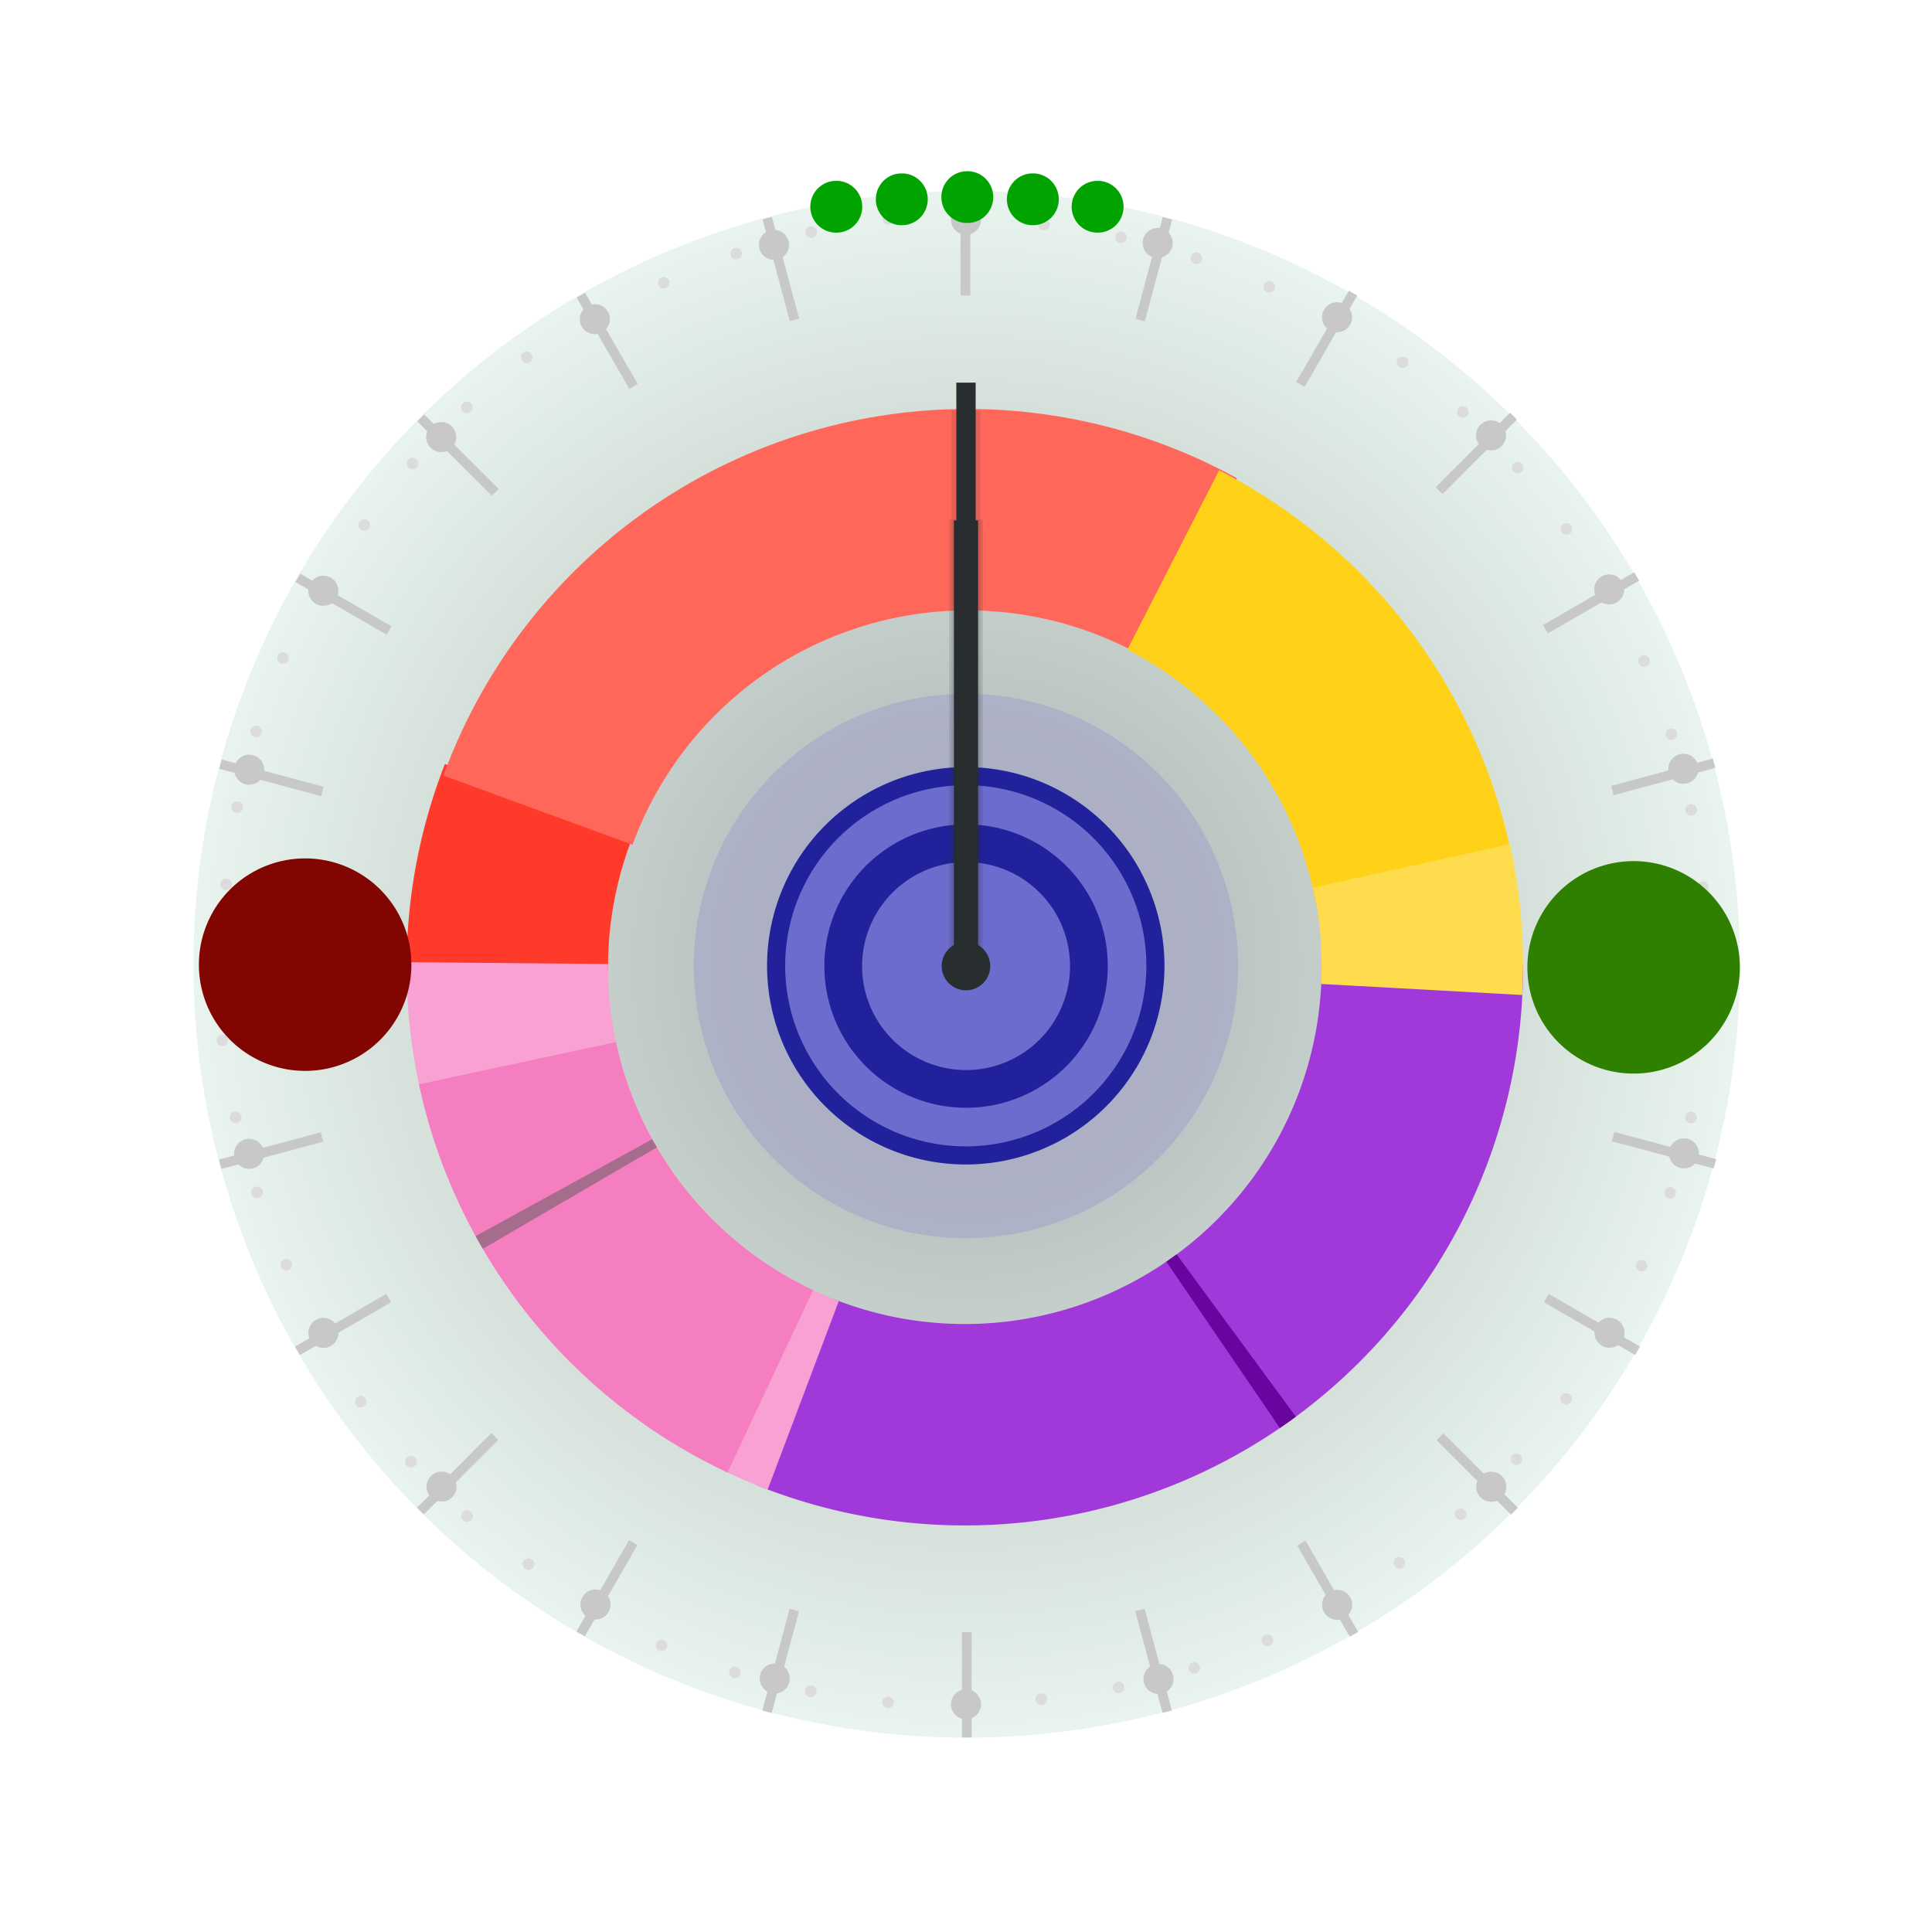 <?xml version="1.0" encoding="UTF-8" standalone="no"?>
<!-- Created with Inkscape (http://www.inkscape.org/) -->
<svg
   xmlns:dc="http://purl.org/dc/elements/1.1/"
   xmlns:cc="http://web.resource.org/cc/"
   xmlns:rdf="http://www.w3.org/1999/02/22-rdf-syntax-ns#"
   xmlns:svg="http://www.w3.org/2000/svg"
   xmlns="http://www.w3.org/2000/svg"
   xmlns:xlink="http://www.w3.org/1999/xlink"
   xmlns:sodipodi="http://sodipodi.sourceforge.net/DTD/sodipodi-0.dtd"
   xmlns:inkscape="http://www.inkscape.org/namespaces/inkscape"
   width="100"
   height="100"
   id="svg-main"
   sodipodi:version="0.32"
   inkscape:version="0.45.1"
   version="1.0"
   sodipodi:docbase="/home/bitlooter/Documents/No more IE hacks/svg/themes/webport"
   sodipodi:docname="mainX5.svg"
   inkscape:output_extension="org.inkscape.output.svg.inkscape"
   onload="startClock()">
  <script
     type="text/ecmascript"
     id="script3">
	
	function gup( name )
	{
	  name = name.replace(/[\[]/,&quot;\\\[&quot;).replace(/[\]]/,&quot;\\\]&quot;);
	  var regexS = &quot;[\\?&amp;]&quot;+name+&quot;=([^&amp;#]*)&quot;;
	  var regex = new RegExp( regexS );
	  var results = regex.exec( window.location.href );
	  if( results == null )
	    return &quot;&quot;;
	  else
	    return results[1];
	}

	  var second_hand;
	  var minute_hand;
	  var hour_hand;
	  
	  var second_hand_shadow;
	  var minute_hand_shadow;
	  var hour_hand_shadow;
          var clockID = 0;
	  
		// please keep these lines on when you copy the source
		// made by: Nicolas - http://www.javascript-page.com

		

		function updateClock() {		

			var tDate = new Date();
			
			//move 6 degrees every second
			second_hand.setAttribute(&quot;transform&quot;, &quot;rotate(&quot;+((6*tDate.getSeconds())-90)+&quot;,50,50)&quot;);
			second_hand_shadow.setAttribute(&quot;transform&quot;, &quot;rotate(&quot;+((6*tDate.getSeconds())-90)+&quot;,50,50)&quot;);
			
			//smooth-out the rotation of the minute hand: rotate .1 of a degree every second
			minute_rotate_angle = ((6*tDate.getMinutes())-90)+(.1*tDate.getSeconds());
			minute_hand.setAttribute(&quot;transform&quot;, &quot;rotate(&quot;+minute_rotate_angle+&quot;,50,50)&quot;);
			minute_hand_shadow.setAttribute(&quot;transform&quot;, &quot;rotate(&quot;+minute_rotate_angle+&quot;,50,50)&quot;);

			//smooth-out the rotation of the hour hand: rotate 0.008333333 of a degree every second
			hour_rotate_angle = ((30*tDate.getHours())-90)+(0.008333333*((tDate.getMinutes()*60)+tDate.getSeconds()));
			hour_hand.setAttribute(&quot;transform&quot;, &quot;rotate(&quot;+hour_rotate_angle+&quot;,50,50)&quot;);
			hour_hand_shadow.setAttribute(&quot;transform&quot;, &quot;rotate(&quot;+hour_rotate_angle+&quot;,50,50)&quot;);
		}

		function setSize(){
		   w = gup('w');
		   h = gup('h');
		   svgNode = document.getElementById('svg-main');
		   width   = Math.round(parseFloat(w)*parseFloat(svgNode.getAttribute('width')));
		   height  = Math.round(parseFloat(h)*parseFloat(svgNode.getAttribute('height')));

		   svgNode.setAttribute('width',width);
		   svgNode.setAttribute('height',height);

		   clock = document.getElementById('clock');
		   clock.setAttribute('transform','scale('+w+','+h+')');
		   //window.alert('width='+width);
		}
		function startClock() {
			setSize();
			var tDate = new Date();
		
			second_hand 	   = document.getElementById('layer-clock-second-hand');
			second_hand_shadow = document.getElementById('layer-clock-second-hand-shadow');

			minute_hand 	   = document.getElementById('layer-clock-minute-hand');
			minute_hand_shadow = document.getElementById('layer-clock-minute-hand-shadow');

			hour_hand 	   = document.getElementById('layer-clock-hour-hand');
			hour_hand_shadow   = document.getElementById('layer-clock-hour-hand-shadow');
			
			//initialize the clock
			second_hand.setAttribute(&quot;transform&quot;, &quot;rotate(&quot;+((6*tDate.getSeconds())-90)+&quot;,50,50)&quot;);
			second_hand_shadow.setAttribute(&quot;transform&quot;, &quot;rotate(&quot;+((6*tDate.getSeconds())-90)+&quot;,50,50)&quot;);
			
			//smooth-out the rotation of the minute hand: rotate .1 of a degree every second
			minute_rotate_angle = ((6*tDate.getMinutes())-90)+(.1*tDate.getSeconds());
			minute_hand.setAttribute(&quot;transform&quot;, &quot;rotate(&quot;+minute_rotate_angle+&quot;,50,50)&quot;);
			minute_hand_shadow.setAttribute(&quot;transform&quot;, &quot;rotate(&quot;+minute_rotate_angle+&quot;,50,50)&quot;);

			//smooth-out the rotation of the hour hand: rotate 0.008333333 of a degree every second
			hour_rotate_angle = ((30*tDate.getHours())-90)+(0.008333333*((tDate.getMinutes()*60)+tDate.getSeconds()));
			hour_hand.setAttribute(&quot;transform&quot;, &quot;rotate(&quot;+hour_rotate_angle+&quot;,50,50)&quot;);
			hour_hand_shadow.setAttribute(&quot;transform&quot;, &quot;rotate(&quot;+hour_rotate_angle+&quot;,50,50)&quot;);

			clockID = window.setInterval(&quot;updateClock()&quot;, 1000);
			
			//make frame dragable
		        //addHandle(document.getElementsByTagName('body').item(0), window);
		}

		function killClock() {
			if(clockID) {
				clearInterval(clockID);
				clockID  = 0;
			}
	   }
	  </script>
<!-- clock-drop-shadow
  <defs
     id="defs-clock-drop-shadow">
    <linearGradient
       id="linearGradient2202">
      <stop
         style="stop-color:#000000;stop-opacity:1;"
         offset="0"
         id="stop2204" />
      <stop
         id="stop2200"
         offset="0.86259544"
         style="stop-color:#000000;stop-opacity:0.49803922;" />
      <stop
         style="stop-color:#000000;stop-opacity:0;"
         offset="1"
         id="stop2206" />
    </linearGradient>
    <radialGradient
       inkscape:collect="always"
       xlink:href="#linearGradient2202"
       id="radialGradient2208"
       cx="29.116467"
       cy="22.941767"
       fx="29.116467"
       fy="22.941767"
       r="19.174698"
       gradientTransform="matrix(0.944994,3.007559e-16,-4.476419e-16,0.65058,1.601592,8.016313)"
       gradientUnits="userSpaceOnUse" />
  </defs>
--><!-- clock-face-->  <defs
     id="defs-clock-face">
    <linearGradient
       id="linearGradient2276">
      <stop
         style="stop-color:#cadee7;stop-opacity:0.845;"
         offset="0"
         id="stop2278" />
      <stop
         id="stop2284"
         offset="0.346"
         style="stop-color:#f0f0f0;stop-opacity:0.227;" />
      <stop
         style="stop-color:#ffffff;stop-opacity:0;"
         offset="1"
         id="stop2280" />
    </linearGradient>
    <linearGradient
       id="linearGradient2202">
      <stop
         style="stop-color:#000000;stop-opacity:0.165;"
         offset="0"
         id="stop2204" />
      <stop
         id="stop2210"
         offset="0.769"
         style="stop-color:#000000;stop-opacity:0.165;" />
      <stop
         style="stop-color:#f7fcf9;stop-opacity:0;"
         offset="1"
         id="stop2206" />
    </linearGradient>
    <linearGradient
       inkscape:collect="always"
       xlink:href="#linearGradient2202"
       id="linearGradient3101"
       x1="10.442"
       y1="22.942"
       x2="47.791"
       y2="22.942"
       gradientUnits="userSpaceOnUse" />
    <radialGradient
       inkscape:collect="always"
       xlink:href="#linearGradient2202"
       id="radialGradient2208"
       cx="50.05"
       cy="49.95"
       fx="50.05"
       fy="49.95"
       r="40.01"
       gradientUnits="userSpaceOnUse" />
  </defs>
<!-- clock-marks-->  <defs
     id="defs-clock-marks">
    <linearGradient
       id="linearGradient5989">
      <stop
         style="stop-color:#ffffff;stop-opacity:1;"
         offset="0"
         id="stop5991" />
      <stop
         id="stop2316"
         offset="0.565"
         style="stop-color:#bcbcbc;stop-opacity:1;" />
      <stop
         style="stop-color:#838383;stop-opacity:1;"
         offset="0.837"
         id="stop2318" />
      <stop
         style="stop-color:#3a3a3a;stop-opacity:1;"
         offset="1"
         id="stop5993" />
    </linearGradient>
    <linearGradient
       id="linearGradient3287">
      <stop
         style="stop-color:#ffffff;stop-opacity:1;"
         offset="0"
         id="stop3289" />
      <stop
         style="stop-color:#7f7f7f;stop-opacity:1;"
         offset="1"
         id="stop3291" />
    </linearGradient>
    <linearGradient
       id="linearGradient2202">
      <stop
         style="stop-color:#a5adad;stop-opacity:1;"
         offset="0"
         id="stop2204" />
      <stop
         style="stop-color:#e8f4ed;stop-opacity:1;"
         offset="1"
         id="stop2206" />
    </linearGradient>
    <linearGradient
       id="linearGradient1529">
      <stop
         id="stop1531"
         offset="0"
         style="stop-color:#a5adad;stop-opacity:1;" />
      <stop
         id="stop1533"
         offset="1"
         style="stop-color:#e8f4ed;stop-opacity:1;" />
    </linearGradient>
  </defs>
<!-- clock-face-shadow-->  <defs
     id="defs-clock-face-shadow">
    <linearGradient
       id="linearGradient34">
      <stop
         style="stop-color:#ffffff;stop-opacity:0;"
         offset="0"
         id="stop36" />
      <stop
         id="stop2202"
         offset="0.788"
         style="stop-color:#7f7f7f;stop-opacity:0.498;" />
      <stop
         style="stop-color:#3f3f3f;stop-opacity:0.749;"
         offset="0.938"
         id="stop2205" />
      <stop
         style="stop-color:#000000;stop-opacity:1;"
         offset="1"
         id="stop40" />
    </linearGradient>
    <radialGradient
       inkscape:collect="always"
       xlink:href="#linearGradient2202"
       id="radialGradient2200"
       cx="28.226"
       cy="23.645"
       fx="28.226"
       fy="23.645"
       r="18.675"
       gradientTransform="matrix(1.068,2.242373e-32,7.881997e-33,0.726,-1.918,6.246)"
       gradientUnits="userSpaceOnUse" />
  </defs>
<!-- clock-glass-->  <defs
     id="defs-clock-glass">
    <linearGradient
       id="linearGradient44">
      <stop
         style="stop-color:#a5adad;stop-opacity:1;"
         offset="0"
         id="stop46" />
      <stop
         style="stop-color:#e8f4ed;stop-opacity:1;"
         offset="1"
         id="stop48" />
    </linearGradient>
  </defs>
<!-- clock-frame-->  <defs
     id="defs-clock-frame">
    <linearGradient
       id="linearGradient5754">
      <stop
         style="stop-color:#858585;stop-opacity:1;"
         offset="0"
         id="stop5756" />
      <stop
         id="stop5762"
         offset="0.718"
         style="stop-color:#979797;stop-opacity:1;" />
      <stop
         style="stop-color:#b3b3b3;stop-opacity:1;"
         offset="0.948"
         id="stop5764" />
      <stop
         style="stop-color:#f3f3f3;stop-opacity:1;"
         offset="1"
         id="stop5758" />
    </linearGradient>
    <linearGradient
       id="linearGradient3996">
      <stop
         style="stop-color:#666666;stop-opacity:1;"
         offset="0"
         id="stop3998" />
      <stop
         id="stop4877"
         offset="0.956"
         style="stop-color:#acacac;stop-opacity:1;" />
      <stop
         style="stop-color:#cfcfcf;stop-opacity:1;"
         offset="0.978"
         id="stop4879" />
      <stop
         style="stop-color:#f2f2f2;stop-opacity:1;"
         offset="1"
         id="stop4000" />
    </linearGradient>
    <linearGradient
       id="linearGradient61">
      <stop
         style="stop-color:#a5adad;stop-opacity:1;"
         offset="0"
         id="stop63" />
      <stop
         style="stop-color:#e8f4ed;stop-opacity:1;"
         offset="1"
         id="stop65" />
    </linearGradient>
    <radialGradient
       inkscape:collect="always"
       xlink:href="#linearGradient3996"
       id="radialGradient4002"
       cx="28.47"
       cy="23.587"
       fx="28.47"
       fy="23.587"
       r="19.189"
       gradientTransform="matrix(1,1.016444e-16,-8.254542e-17,0.681,-6.306154e-15,7.315)"
       gradientUnits="userSpaceOnUse" />
    <radialGradient
       inkscape:collect="always"
       xlink:href="#linearGradient5754"
       id="radialGradient5760"
       cx="29.983"
       cy="22.083"
       fx="29.983"
       fy="22.083"
       r="19.042"
       gradientTransform="matrix(1,0,0,0.686,0,7.197)"
       gradientUnits="userSpaceOnUse" />
  </defs>
<!-- clock-hour-hand-shadow-->  <defs
     id="defs-clock-hour-hand-shadow">
    <linearGradient
       id="linearGradient70">
      <stop
         style="stop-color:#a5adad;stop-opacity:1;"
         offset="0"
         id="stop72" />
      <stop
         style="stop-color:#e8f4ed;stop-opacity:1;"
         offset="1"
         id="stop74" />
    </linearGradient>
  </defs>
<!-- clock-hour-hand-->  <defs
     id="defs-clock-hour-hand">
    <linearGradient
       id="linearGradient77">
      <stop
         style="stop-color:#a5adad;stop-opacity:1;"
         offset="0"
         id="stop79" />
      <stop
         style="stop-color:#e8f4ed;stop-opacity:1;"
         offset="1"
         id="stop81" />
    </linearGradient>
  </defs>
<!-- clock-minute-hand-shadow-->  <defs
     id="defs-clock-minute-hand-shadow">
    <linearGradient
       id="linearGradient84">
      <stop
         style="stop-color:#a5adad;stop-opacity:1;"
         offset="0"
         id="stop86" />
      <stop
         style="stop-color:#e8f4ed;stop-opacity:1;"
         offset="1"
         id="stop88" />
    </linearGradient>
  </defs>
<!-- clock-minute-hand-->  <defs
     id="defs-clock-minute-hand">
    <linearGradient
       id="linearGradient91">
      <stop
         style="stop-color:#a5adad;stop-opacity:1;"
         offset="0"
         id="stop93" />
      <stop
         style="stop-color:#e8f4ed;stop-opacity:1;"
         offset="1"
         id="stop95" />
    </linearGradient>
  </defs>
<!-- clock-second-hand-shadow-->  <defs
     id="defs-clock-second-hand-shadow">
    <linearGradient
       id="linearGradient98">
      <stop
         style="stop-color:#a5adad;stop-opacity:1;"
         offset="0"
         id="stop100" />
      <stop
         style="stop-color:#e8f4ed;stop-opacity:1;"
         offset="1"
         id="stop102" />
    </linearGradient>
  </defs>
<!-- clock-second-hand-->  <defs
     id="defs-clock-second-hand">
    <linearGradient
       id="linearGradient105">
      <stop
         style="stop-color:#a5adad;stop-opacity:1;"
         offset="0"
         id="stop107" />
      <stop
         style="stop-color:#e8f4ed;stop-opacity:1;"
         offset="1"
         id="stop109" />
    </linearGradient>
    <linearGradient
       id="linearGradient111">
      <stop
         style="stop-color:#a5adad;stop-opacity:1;"
         offset="0"
         id="stop113" />
      <stop
         style="stop-color:#e8f4ed;stop-opacity:1;"
         offset="1"
         id="stop115" />
    </linearGradient>
    <linearGradient
       id="linearGradient1805">
      <stop
         id="stop1807"
         offset="0"
         style="stop-color:#a5adad;stop-opacity:1;" />
      <stop
         id="stop1809"
         offset="1"
         style="stop-color:#e8f4ed;stop-opacity:1;" />
    </linearGradient>
    <linearGradient
       id="linearGradient120">
      <stop
         id="stop122"
         offset="0"
         style="stop-color:#ffffff;stop-opacity:1;" />
      <stop
         id="stop124"
         offset="1"
         style="stop-color:#7f7f7f;stop-opacity:1;" />
    </linearGradient>
    <linearGradient
       id="linearGradient126">
      <stop
         id="stop128"
         offset="0"
         style="stop-color:#ffffff;stop-opacity:1;" />
      <stop
         style="stop-color:#bcbcbc;stop-opacity:1;"
         offset="0.565"
         id="stop130" />
      <stop
         id="stop132"
         offset="0.837"
         style="stop-color:#838383;stop-opacity:1;" />
      <stop
         id="stop134"
         offset="1"
         style="stop-color:#3a3a3a;stop-opacity:1;" />
    </linearGradient>
    <linearGradient
       gradientUnits="userSpaceOnUse"
       y2="22.942"
       x2="47.791"
       y1="22.942"
       x1="10.442"
       id="linearGradient136"
       xlink:href="#linearGradient2202"
       inkscape:collect="always" />
    <linearGradient
       id="linearGradient2065">
      <stop
         id="stop2067"
         offset="0"
         style="stop-color:#cfd3d3;stop-opacity:1;" />
      <stop
         id="stop2069"
         offset="1"
         style="stop-color:#f7fcf9;stop-opacity:1;" />
    </linearGradient>
  </defs>
<!--END -->  <sodipodi:namedview
     id="base"
     pagecolor="#ffffff"
     bordercolor="#666666"
     borderopacity="1.0"
     inkscape:pageopacity="0.0"
     inkscape:pageshadow="2"
     inkscape:zoom="4.98"
     inkscape:cx="54.790264"
     inkscape:cy="47.016161"
     inkscape:document-units="px"
     inkscape:current-layer="layer-clock-face"
     showguides="true"
     inkscape:guide-bbox="true"
     inkscape:window-width="1280"
     inkscape:window-height="725"
     inkscape:window-x="0"
     inkscape:window-y="25">
    <sodipodi:guide
       orientation="horizontal"
       position="50"
       id="guide1307" />
    <sodipodi:guide
       orientation="vertical"
       position="50"
       id="guide1309" />
    <sodipodi:guide
       orientation="horizontal"
       position="100"
       id="guide1311" />
    <sodipodi:guide
       orientation="vertical"
       position="0"
       id="guide1313" />
    <sodipodi:guide
       orientation="vertical"
       position="100"
       id="guide1315" />
    <sodipodi:guide
       orientation="horizontal"
       position="0"
       id="guide1317" />
    <sodipodi:guide
       orientation="horizontal"
       position="90.06"
       id="guide1319" />
    <sodipodi:guide
       orientation="vertical"
       position="10.04"
       id="guide1321" />
    <sodipodi:guide
       orientation="vertical"
       position="90.06"
       id="guide1323" />
    <sodipodi:guide
       orientation="horizontal"
       position="10.04"
       id="guide1325" />
  </sodipodi:namedview>
<!--                                            CLOCK BEGIN                                                      -->  <g
     id="clock">
<!-- clock-drop-shadow
  <g
     inkscape:label="Ebene 1"
     inkscape:groupmode="layer"
     id="layer-clock-drop-shadow">

  </g>
 --><!-- clock-face-->    <g
       inkscape:groupmode="layer"
       id="layer-clock-face"
       inkscape:label="Base"
       style="display:inline"
       inkscape:r_cx="true"
       inkscape:r_cy="true">
      <path
         sodipodi:type="arc"
         style="opacity:1;fill:#000000;fill-opacity:0;stroke:#ffffff;stroke-width:0;stroke-miterlimit:4;stroke-dasharray:none;stroke-opacity:1"
         id="path1401"
         sodipodi:cx="50.050201"
         sodipodi:cy="49.949799"
         sodipodi:rx="40.01004"
         sodipodi:ry="40.01004"
         d="M 90.06 49.95 A 40.01 40.01 0 1 1  10.04,49.95 A 40.01 40.01 0 1 1  90.06 49.95 z"
         transform="matrix(-0.793,-0.61,0.61,-0.793,59.258,120.058)"
         inkscape:r_cx="true"
         inkscape:r_cy="true" />
    </g>
    <g
       inkscape:groupmode="layer"
       id="layer1"
       inkscape:label="Base2"
       style="display:inline"
       inkscape:r_cx="true"
       inkscape:r_cy="true"
       sodipodi:insensitive="true">
      <path
         inkscape:r_cy="true"
         inkscape:r_cx="true"
         transform="matrix(-0.793,-0.61,0.61,-0.793,59.258,120.058)"
         d="M 90.06 49.95 A 40.01 40.01 0 1 1  10.04,49.95 A 40.01 40.01 0 1 1  90.06 49.95 z"
         sodipodi:ry="40.01004"
         sodipodi:rx="40.01004"
         sodipodi:cy="49.949799"
         sodipodi:cx="50.050201"
         id="path2206"
         style="opacity:1;fill:url(#radialGradient2208);fill-opacity:1;stroke:#ffffff;stroke-width:0.01;stroke-miterlimit:4;stroke-dasharray:none;stroke-opacity:1"
         sodipodi:type="arc" />
    </g>
    <g
       inkscape:groupmode="layer"
       id="layer3"
       inkscape:label="Circles"
       inkscape:r_cx="true"
       inkscape:r_cy="true"
       sodipodi:insensitive="true">
      <path
         sodipodi:type="arc"
         style="opacity:1;fill:#6c6cce;fill-opacity:0;fill-rule:nonzero;stroke:#a9aac8;stroke-width:7.239;stroke-miterlimit:4;stroke-dasharray:none;stroke-opacity:0.715"
         id="path3097"
         sodipodi:cx="36.94453"
         sodipodi:cy="35.741779"
         sodipodi:rx="14.25822"
         sodipodi:ry="14.25822"
         d="M 51.203 35.742 A 14.258 14.258 0 1 1  22.686,35.742 A 14.258 14.258 0 1 1  51.203 35.742 z"
         inkscape:r_cx="true"
         inkscape:r_cy="true"
         transform="matrix(0.788,0,0,0.788,20.886,21.834)" />
      <path
         sodipodi:type="arc"
         style="opacity:1;fill:#6c6cce;fill-opacity:1;fill-rule:nonzero;stroke:#6c6cce;stroke-width:3.558;stroke-miterlimit:4;stroke-dasharray:none;stroke-opacity:1"
         id="path2211"
         sodipodi:cx="52.180202"
         sodipodi:cy="50.819569"
         sodipodi:rx="13.183198"
         sodipodi:ry="13.183198"
         d="M 65.363 50.82 A 13.183 13.183 0 1 1  38.997,50.82 A 13.183 13.183 0 1 1  65.363 50.82 z"
         inkscape:r_cx="true"
         inkscape:r_cy="true"
         transform="matrix(0.371,0,0,0.371,30.66,31.165)" />
      <path
         sodipodi:type="arc"
         style="opacity:1;fill:#fefffe;fill-opacity:0;fill-rule:nonzero;stroke:#6c6cce;stroke-width:3.81;stroke-miterlimit:4;stroke-dasharray:none;stroke-opacity:1"
         id="path3090"
         sodipodi:cx="52.02232"
         sodipodi:cy="49.71439"
         sodipodi:rx="13.97261"
         sodipodi:ry="13.97261"
         d="M 65.995 49.714 A 13.973 13.973 0 1 1  38.05,49.714 A 13.973 13.973 0 1 1  65.995 49.714 z"
         inkscape:r_cx="true"
         inkscape:r_cy="true"
         transform="matrix(0.592,0,0,0.592,19.187,20.554)" />
      <path
         sodipodi:type="arc"
         style="opacity:1;fill:#6c6cce;fill-opacity:0;fill-rule:nonzero;stroke:#21219b;stroke-width:3.806;stroke-miterlimit:4;stroke-dasharray:none;stroke-opacity:1;display:inline"
         id="path3092"
         sodipodi:cx="48.706783"
         sodipodi:cy="45.293678"
         sodipodi:rx="12.393785"
         sodipodi:ry="12.393785"
         d="M 61.101 45.294 A 12.394 12.394 0 1 1  36.313,45.294 A 12.394 12.394 0 1 1  61.101 45.294 z"
         inkscape:r_cx="true"
         inkscape:r_cy="true"
         transform="matrix(0.513,0,0,0.513,25.017,26.768)" />
      <path
         transform="matrix(0.792,0,0,0.792,11.412,14.116)"
         inkscape:r_cy="true"
         inkscape:r_cx="true"
         d="M 61.101 45.294 A 12.394 12.394 0 1 1  36.313,45.294 A 12.394 12.394 0 1 1  61.101 45.294 z"
         sodipodi:ry="12.393785"
         sodipodi:rx="12.393785"
         sodipodi:cy="45.293678"
         sodipodi:cx="48.706783"
         id="path3095"
         style="opacity:1;fill:#6c6cce;fill-opacity:0;fill-rule:nonzero;stroke:#21219b;stroke-width:1.184;stroke-miterlimit:4;stroke-dasharray:none;stroke-opacity:1;display:inline"
         sodipodi:type="arc" />
    </g>
    <g
       inkscape:groupmode="layer"
       id="layer4"
       inkscape:label="Circles2"
       inkscape:r_cx="true"
       inkscape:r_cy="true"
       sodipodi:insensitive="true">
      <path
         sodipodi:type="arc"
         style="opacity:1;fill:#6c6cce;fill-opacity:0;fill-rule:nonzero;stroke:#ff3a2a;stroke-width:6.717;stroke-miterlimit:4;stroke-dasharray:none;stroke-opacity:1"
         id="path3124"
         sodipodi:cx="50"
         sodipodi:cy="50.503948"
         sodipodi:rx="15.258188"
         sodipodi:ry="15.258188"
         d="M 34.743,50.696 A 15.258,15.258 0 0 1 35.789,44.949"
         inkscape:r_cx="true"
         inkscape:r_cy="true"
         transform="matrix(1.552,0,0,1.552,-27.661,-28.319)"
         sodipodi:start="3.1290343"
         sodipodi:end="3.514194"
         sodipodi:open="true" />
      <path
         sodipodi:type="arc"
         style="opacity:1;fill:#6c6cce;fill-opacity:0;fill-rule:nonzero;stroke:#ff675a;stroke-width:6.717;stroke-miterlimit:4;stroke-dasharray:none;stroke-opacity:1"
         id="path3122"
         sodipodi:cx="50"
         sodipodi:cy="50.503948"
         sodipodi:rx="15.258188"
         sodipodi:ry="15.258188"
         d="M 35.669,45.265 A 15.258,15.258 0 0 1 57.36,37.138"
         inkscape:r_cx="true"
         inkscape:r_cy="true"
         transform="matrix(1.552,0,0,1.552,-27.513,-28.319)"
         sodipodi:start="3.4920605"
         sodipodi:end="5.2157125"
         sodipodi:open="true" />
      <path
         sodipodi:type="arc"
         style="opacity:1;fill:#6c6cce;fill-opacity:0;fill-rule:nonzero;stroke:#a138da;stroke-width:6.717;stroke-miterlimit:4;stroke-dasharray:none;stroke-opacity:1"
         id="path3130"
         sodipodi:cx="50"
         sodipodi:cy="50.503948"
         sodipodi:rx="15.258188"
         sodipodi:ry="15.258188"
         d="M 65.258,50.403 A 15.258,15.258 0 0 1 44.296,64.656"
         inkscape:r_cx="true"
         inkscape:r_cy="true"
         transform="matrix(1.552,0,0,1.552,-27.661,-28.319)"
         sodipodi:start="6.2765664"
         sodipodi:end="8.2371125"
         sodipodi:open="true" />
      <path
         sodipodi:type="arc"
         style="opacity:1;fill:#6c6cce;fill-opacity:0;fill-rule:nonzero;stroke:#f8a1d2;stroke-width:6.717;stroke-miterlimit:4;stroke-dasharray:none;stroke-opacity:1"
         id="path3126"
         sodipodi:cx="50"
         sodipodi:cy="50.503948"
         sodipodi:rx="15.258188"
         sodipodi:ry="15.258188"
         d="M 44.612,64.779 A 15.258,15.258 0 0 1 34.742,50.366"
         inkscape:r_cx="true"
         inkscape:r_cy="true"
         transform="matrix(1.552,0,0,1.552,-27.661,-28.319)"
         sodipodi:start="1.9316735"
         sodipodi:end="3.1506223"
         sodipodi:open="true" />
      <path
         sodipodi:type="arc"
         style="opacity:1;fill:#6c6cce;fill-opacity:0;fill-rule:nonzero;stroke:#f57ec0;stroke-width:6.717;stroke-miterlimit:4;stroke-dasharray:none;stroke-opacity:1"
         id="path3128"
         sodipodi:cx="50"
         sodipodi:cy="50.503948"
         sodipodi:rx="15.258188"
         sodipodi:ry="15.258188"
         d="M 43.512,64.314 A 15.258,15.258 0 0 1 35.081,53.705"
         inkscape:r_cx="true"
         inkscape:r_cy="true"
         transform="matrix(1.552,0,0,1.552,-27.661,-28.319)"
         sodipodi:start="2.0100294"
         sodipodi:end="2.9302011"
         sodipodi:open="true" />
      <path
         sodipodi:type="arc"
         style="opacity:1;fill:#6c6cce;fill-opacity:0;fill-rule:nonzero;stroke:#ffd118;stroke-width:6.717;stroke-miterlimit:4;stroke-dasharray:none;stroke-opacity:1"
         id="path3132"
         sodipodi:cx="50"
         sodipodi:cy="50.503948"
         sodipodi:rx="15.258188"
         sodipodi:ry="15.258188"
         d="M 56.951,36.921 A 15.258,15.258 0 0 1 65.038,47.922"
         inkscape:r_cx="true"
         inkscape:r_cy="true"
         transform="matrix(1.552,0,0,1.552,-27.661,-28.319)"
         sodipodi:start="5.1853708"
         sodipodi:end="6.1131455"
         sodipodi:open="true" />
      <path
         sodipodi:type="arc"
         style="opacity:1;fill:#6c6cce;fill-opacity:0;fill-rule:nonzero;stroke:#ffdc4e;stroke-width:6.717;stroke-miterlimit:4;stroke-dasharray:none;stroke-opacity:1"
         id="path3134"
         sodipodi:cx="50"
         sodipodi:cy="50.503948"
         sodipodi:rx="15.258188"
         sodipodi:ry="15.258188"
         d="M 64.9,47.219 A 15.258,15.258 0 0 1 65.235,51.341"
         inkscape:r_cx="true"
         inkscape:r_cy="true"
         transform="matrix(1.552,0,0,1.552,-27.661,-28.466)"
         sodipodi:start="6.0661871"
         sodipodi:end="6.3380912"
         sodipodi:open="true" />
      <path
         sodipodi:type="arc"
         style="opacity:1;fill:#6c6cce;fill-opacity:0;fill-rule:nonzero;stroke:#a66c8c;stroke-width:6.717;stroke-miterlimit:4;stroke-dasharray:none;stroke-opacity:1"
         id="path3120"
         sodipodi:cx="50"
         sodipodi:cy="50.503948"
         sodipodi:rx="15.258188"
         sodipodi:ry="15.258188"
         d="M 36.827,58.204 A 15.258,15.258 0 0 1 36.63,57.856"
         inkscape:r_cx="true"
         inkscape:r_cy="true"
         transform="matrix(1.552,0,0,1.552,-27.661,-28.319)"
         sodipodi:start="2.6126232"
         sodipodi:end="2.6388487"
         sodipodi:open="true" />
      <path
         sodipodi:type="arc"
         style="opacity:1;fill:#6c6cce;fill-opacity:0;fill-rule:nonzero;stroke:#69049e;stroke-width:6.717;stroke-miterlimit:4;stroke-dasharray:none;stroke-opacity:1"
         id="path3137"
         sodipodi:cx="50"
         sodipodi:cy="50.503948"
         sodipodi:rx="15.258188"
         sodipodi:ry="15.258188"
         d="M 59.052,62.787 A 15.258,15.258 0 0 1 58.613,63.098"
         inkscape:r_cx="true"
         inkscape:r_cy="true"
         transform="matrix(1.552,0,0,1.552,-27.661,-28.319)"
         sodipodi:start="0.93569624"
         sodipodi:end="0.97095705"
         sodipodi:open="true" />
    </g>
<!-- clock-marks-->    <g
       inkscape:label="Ebene 1"
       inkscape:groupmode="layer"
       id="layer-clock-marks">
  <g
     inkscape:groupmode="layer"
     id="layer4"
     inkscape:label="Ticks"
     inkscape:r_cx="true"
     inkscape:r_cy="true">
    <g
       id="g5013"
       transform="matrix(0.259,-0.966,0.966,0.259,-11.148,85.364)"
       inkscape:r_cx="true"
       inkscape:r_cy="true">
      <path
         inkscape:r_cy="true"
         inkscape:r_cx="true"
         id="path3096"
         d="M 10.04,49.696 L 10.04,50.196 C 13.873,50.196 15.49,50.196 15.49,50.196 L 15.49,49.696 C 15.49,49.696 13.873,49.696 10.04,49.696 z "
         style="fill:#c8c8c8;fill-opacity:1;fill-rule:evenodd;stroke:none;stroke-width:1px;stroke-linecap:butt;stroke-linejoin:miter;stroke-opacity:1" />
      <use
         height="100"
         width="100"
         inkscape:r_cy="true"
         inkscape:r_cx="true"
         transform="translate(74.57,0)"
         id="use5011"
         xlink:href="#path3096"
         y="0"
         x="0" />
    </g>
    <use
       x="0"
       y="0"
       xlink:href="#g5013"
       id="use5017"
       inkscape:r_cx="true"
       inkscape:r_cy="true"
       width="100"
       height="100"
       transform="matrix(0.866,-0.5,0.5,0.866,-18.268,31.717)" />
    <use
       x="0"
       y="0"
       xlink:href="#use5017"
       id="use5019"
       transform="matrix(0.966,-0.259,0.259,0.966,-11.222,14.656)"
       inkscape:r_cx="true"
       inkscape:r_cy="true"
       width="100"
       height="100" />
    <use
       x="0"
       y="0"
       xlink:href="#use5019"
       id="use5021"
       transform="matrix(0.966,-0.259,0.259,0.966,-11.222,14.656)"
       inkscape:r_cx="true"
       inkscape:r_cy="true"
       width="100"
       height="100" />
    <use
       x="0"
       y="0"
       xlink:href="#use5021"
       id="use5023"
       transform="matrix(0.966,-0.259,0.259,0.966,-11.222,14.656)"
       inkscape:r_cx="true"
       inkscape:r_cy="true"
       width="100"
       height="100" />
    <use
       x="0"
       y="0"
       xlink:href="#use5023"
       id="use5025"
       transform="matrix(0.966,-0.259,0.259,0.966,-11.222,14.656)"
       inkscape:r_cx="true"
       inkscape:r_cy="true"
       width="100"
       height="100" />
    <use
       x="0"
       y="0"
       xlink:href="#use5025"
       id="use5027"
       transform="matrix(0.866,-0.5,0.5,0.866,-18.268,31.717)"
       inkscape:r_cx="true"
       inkscape:r_cy="true"
       width="100"
       height="100" />
    <use
       x="0"
       y="0"
       xlink:href="#use5027"
       id="use5029"
       transform="matrix(0.966,-0.259,0.259,0.966,-11.222,14.656)"
       inkscape:r_cx="true"
       inkscape:r_cy="true"
       width="100"
       height="100" />
    <use
       x="0"
       y="0"
       xlink:href="#use5029"
       id="use5031"
       transform="matrix(0.966,-0.259,0.259,0.966,-11.222,14.656)"
       inkscape:r_cx="true"
       inkscape:r_cy="true"
       width="100"
       height="100" />
    <use
       x="0"
       y="0"
       xlink:href="#use5031"
       id="use5033"
       transform="matrix(0.966,-0.259,0.259,0.966,-11.222,14.656)"
       inkscape:r_cx="true"
       inkscape:r_cy="true"
       width="100"
       height="100" />
    <use
       x="0"
       y="0"
       xlink:href="#use5033"
       id="use5035"
       transform="matrix(0.866,-0.5,0.5,0.866,-18.268,31.717)"
       inkscape:r_cx="true"
       inkscape:r_cy="true"
       width="100"
       height="100" />
    <g
       id="g5918"
       inkscape:r_cx="true"
       inkscape:r_cy="true">
      <path
         transform="translate(1.776357e-15,-38.573)"
         inkscape:r_cy="true"
         inkscape:r_cx="true"
         d="M 50.777 49.946 A 0.777 0.777 0 1 1  49.223,49.946 A 0.777 0.777 0 1 1  50.777 49.946 z"
         sodipodi:ry="0.77729672"
         sodipodi:rx="0.77729672"
         sodipodi:cy="49.946369"
         sodipodi:cx="50"
         id="path5037"
         style="opacity:1;fill:#c8c8c8;fill-opacity:1;fill-rule:nonzero;stroke:#5a5a5a;stroke-width:0;stroke-miterlimit:4;stroke-dasharray:none;stroke-opacity:1"
         sodipodi:type="arc" />
      <use
         height="100"
         width="100"
         inkscape:r_cy="true"
         inkscape:r_cx="true"
         transform="translate(0,76.842)"
         id="use5916"
         xlink:href="#path5037"
         y="0"
         x="0" />
    </g>
    <g
       inkscape:r_cy="true"
       inkscape:r_cx="true"
       id="use5924"
       transform="matrix(0.866,-0.5,0.5,0.866,-18.198,31.671)">
      <path
         sodipodi:type="arc"
         style="opacity:1;fill:#c8c8c8;fill-opacity:1;fill-rule:nonzero;stroke:#5a5a5a;stroke-width:0;stroke-miterlimit:4;stroke-dasharray:none;stroke-opacity:1"
         id="path5944"
         sodipodi:cx="50"
         sodipodi:cy="49.946369"
         sodipodi:rx="0.77729672"
         sodipodi:ry="0.77729672"
         d="M 50.777 49.946 A 0.777 0.777 0 1 1  49.223,49.946 A 0.777 0.777 0 1 1  50.777 49.946 z"
         inkscape:r_cx="true"
         inkscape:r_cy="true"
         transform="translate(1.776357e-15,-38.573)" />
      <use
         x="0"
         y="0"
         xlink:href="#path5037"
         id="use5946"
         transform="translate(0,76.842)"
         inkscape:r_cx="true"
         inkscape:r_cy="true"
         width="100"
         height="100" />
    </g>
    <use
       x="0"
       y="0"
       xlink:href="#use5924"
       id="use5926"
       transform="matrix(0.966,-0.259,0.259,0.966,-11.184,14.638)"
       inkscape:r_cx="true"
       inkscape:r_cy="true"
       width="100"
       height="100" />
    <use
       x="0"
       y="0"
       xlink:href="#use5926"
       id="use5928"
       transform="matrix(0.966,-0.259,0.259,0.966,-11.184,14.638)"
       inkscape:r_cx="true"
       inkscape:r_cy="true"
       width="100"
       height="100" />
    <use
       x="0"
       y="0"
       xlink:href="#use5928"
       id="use5930"
       transform="matrix(0.966,-0.259,0.259,0.966,-11.184,14.638)"
       inkscape:r_cx="true"
       inkscape:r_cy="true"
       width="100"
       height="100" />
    <use
       x="0"
       y="0"
       xlink:href="#use5930"
       id="use5932"
       transform="matrix(0.866,-0.5,0.5,0.866,-18.198,31.671)"
       inkscape:r_cx="true"
       inkscape:r_cy="true"
       width="100"
       height="100" />
    <use
       x="0"
       y="0"
       xlink:href="#use5932"
       id="use5934"
       transform="matrix(0.966,-0.259,0.259,0.966,-11.184,14.638)"
       inkscape:r_cx="true"
       inkscape:r_cy="true"
       width="100"
       height="100" />
    <use
       x="0"
       y="0"
       xlink:href="#use5934"
       id="use5936"
       transform="matrix(0.966,-0.259,0.259,0.966,-11.184,14.638)"
       inkscape:r_cx="true"
       inkscape:r_cy="true"
       width="100"
       height="100" />
    <use
       x="0"
       y="0"
       xlink:href="#use5936"
       id="use5938"
       transform="matrix(0.966,-0.259,0.259,0.966,-11.184,14.638)"
       inkscape:r_cx="true"
       inkscape:r_cy="true"
       width="100"
       height="100" />
    <use
       x="0"
       y="0"
       xlink:href="#use5938"
       id="use5940"
       transform="matrix(0.966,-0.259,0.259,0.966,-11.184,14.638)"
       inkscape:r_cx="true"
       inkscape:r_cy="true"
       width="100"
       height="100" />
    <use
       x="0"
       y="0"
       xlink:href="#g5918"
       id="use5922"
       transform="matrix(0.966,-0.259,0.259,0.966,-11.184,14.638)"
       inkscape:r_cx="true"
       inkscape:r_cy="true"
       width="100"
       height="100" />
    <g
       id="g7038">
      <g
         transform="matrix(0.995,0.105,-0.105,0.995,5.481,-4.953)"
         inkscape:r_cy="true"
         inkscape:r_cx="true"
         id="g6828">
        <path
           sodipodi:type="arc"
           style="opacity:1;fill:#dcdcdc;fill-opacity:1;fill-rule:nonzero;stroke:#5a5a5a;stroke-width:0;stroke-miterlimit:4;stroke-dasharray:none;stroke-opacity:1"
           id="path5951"
           sodipodi:cx="35.947613"
           sodipodi:cy="14.501822"
           sodipodi:rx="0.29849738"
           sodipodi:ry="0.29849738"
           d="M 36.246 14.502 A 0.298 0.298 0 1 1  35.649,14.502 A 0.298 0.298 0 1 1  36.246 14.502 z"
           inkscape:r_cx="true"
           inkscape:r_cy="true"
           transform="translate(14.051,-3.121)" />
        <use
           x="0"
           y="0"
           xlink:href="#path5951"
           id="use6826"
           transform="translate(0,76.875)"
           inkscape:r_cx="true"
           inkscape:r_cy="true"
           width="100"
           height="100" />
      </g>
      <use
         height="100"
         width="100"
         inkscape:r_cy="true"
         inkscape:r_cx="true"
         transform="matrix(0.995,0.105,-0.105,0.995,5.481,-4.953)"
         id="use7030"
         xlink:href="#g6828"
         y="0"
         x="0" />
      <use
         height="100"
         width="100"
         inkscape:r_cy="true"
         inkscape:r_cx="true"
         transform="matrix(0.995,0.105,-0.105,0.995,5.481,-4.953)"
         id="use7032"
         xlink:href="#use7030"
         y="0"
         x="0" />
      <use
         height="100"
         width="100"
         inkscape:r_cy="true"
         inkscape:r_cx="true"
         transform="matrix(0.995,0.105,-0.105,0.995,5.481,-4.953)"
         id="use7034"
         xlink:href="#use7032"
         y="0"
         x="0" />
    </g>
    <use
       x="0"
       y="0"
       xlink:href="#g7038"
       id="use7046"
       transform="matrix(0.866,0.5,-0.5,0.866,31.608,-18.325)"
       inkscape:r_cx="true"
       inkscape:r_cy="true"
       width="100"
       height="100" />
    <use
       x="0"
       y="0"
       xlink:href="#use7046"
       id="use7048"
       transform="matrix(0.866,0.5,-0.5,0.866,31.608,-18.325)"
       inkscape:r_cx="true"
       inkscape:r_cy="true"
       width="100"
       height="100" />
    <use
       x="0"
       y="0"
       xlink:href="#use7048"
       id="use7050"
       transform="matrix(0.866,0.5,-0.5,0.866,31.608,-18.325)"
       inkscape:r_cx="true"
       inkscape:r_cy="true"
       width="100"
       height="100" />
    <use
       x="0"
       y="0"
       xlink:href="#use7050"
       id="use7052"
       transform="matrix(0.866,0.5,-0.5,0.866,31.608,-18.325)"
       inkscape:r_cx="true"
       inkscape:r_cy="true"
       width="100"
       height="100" />
    <use
       x="0"
       y="0"
       xlink:href="#use7052"
       id="use7054"
       transform="matrix(0.866,0.5,-0.5,0.866,31.608,-18.325)"
       inkscape:r_cx="true"
       inkscape:r_cy="true"
       width="100"
       height="100" />
  </g>
  <g
     inkscape:groupmode="layer"
     id="layer3"
     inkscape:label="Balls"
     inkscape:r_cx="true"
     inkscape:r_cy="true"
     sodipodi:insensitive="true">
    <path
       sodipodi:type="arc"
       style="opacity:1;fill:#810501;fill-opacity:1;fill-rule:nonzero;stroke:#9c0000;stroke-width:0;stroke-miterlimit:4;stroke-dasharray:none;stroke-opacity:0"
       id="path2216"
       sodipodi:cx="10.040161"
       sodipodi:cy="50"
       sodipodi:rx="3.2270663"
       sodipodi:ry="3.2270663"
       d="M 13.267 50 A 3.227 3.227 0 1 1  6.813,50 A 3.227 3.227 0 1 1  13.267 50 z"
       inkscape:r_cx="true"
       inkscape:r_cy="true"
       transform="matrix(1.704,0,0,1.704,-1.314,-35.27)" />
    <path
       sodipodi:type="arc"
       style="opacity:1;fill:#c7c7c7;fill-opacity:1;fill-rule:nonzero;stroke:#646464;stroke-width:0.313;stroke-miterlimit:4;stroke-dasharray:none;stroke-opacity:1;display:none"
       id="path2218"
       sodipodi:cx="10.040161"
       sodipodi:cy="50"
       sodipodi:rx="3.2270663"
       sodipodi:ry="3.2270663"
       d="M 13.267 50 A 3.227 3.227 0 1 1  6.813,50 A 3.227 3.227 0 1 1  13.267 50 z"
       inkscape:r_cx="true"
       inkscape:r_cy="true"
       transform="matrix(1.699,0,0,1.699,32.858,-69.28)" />
    <path
       sodipodi:type="arc"
       style="opacity:1;fill:#2f8000;fill-opacity:1;fill-rule:nonzero;stroke:#fdc314;stroke-width:0;stroke-miterlimit:4;stroke-dasharray:none;stroke-opacity:0"
       id="path2220"
       sodipodi:cx="10.040161"
       sodipodi:cy="50"
       sodipodi:rx="3.2270663"
       sodipodi:ry="3.2270663"
       d="M 13.267 50 A 3.227 3.227 0 1 1  6.813,50 A 3.227 3.227 0 1 1  13.267 50 z"
       inkscape:r_cx="true"
       inkscape:r_cy="true"
       transform="matrix(1.704,0,0,1.704,67.448,-35.13)" />
  </g>
    </g>
<!-- clock-face-shadow-->    <g
       inkscape:label="Ebene 1"
       inkscape:groupmode="layer"
       id="layer-clock-face-shadow" />
<!-- clock-glass-->    <g
       inkscape:label="Ebene 1"
       inkscape:groupmode="layer"
       id="layer-clock-glass" />
<!-- clock-frame-->    <g
       inkscape:label="Ebene 1"
       inkscape:groupmode="layer"
       id="layer-clock-frame" />
<!-- clock-hour-hand-shadow-->    <g
       inkscape:label="Ebene 1"
       inkscape:groupmode="layer"
       id="layer-clock-hour-hand-shadow"
       transform="rotate(270,50,50)">
      <path
         style="fill:#282d30;fill-opacity:0.122;fill-rule:evenodd;stroke:none;stroke-width:1.75;stroke-linecap:square;stroke-linejoin:miter;stroke-miterlimit:4;stroke-dasharray:none;stroke-opacity:1"
         d="M 50.938,49.125 L 50.938,50.875 L 51.89,50.875 L 72.16,50.875 L 73.112,50.875 L 73.112,49.125 L 72.16,49.125 L 51.89,49.125 L 50.938,49.125 z "
         id="path4959"
         inkscape:r_cx="true"
         inkscape:r_cy="true" />
    </g>
<!-- clock-hour-hand-->    <g
       inkscape:label="Ebene 1"
       inkscape:groupmode="layer"
       id="layer-clock-hour-hand"
       transform="rotate(270,50,50)">
      <g
         id="g1333"
         transform="translate(50,50)">
        <path
           inkscape:r_cy="true"
           inkscape:r_cx="true"
           id="path230"
           d="M -0.969,-0.625 L -0.969,0.625 L -0.287,0.625 L 22.381,0.625 L 23.062,0.625 L 23.062,-0.625 L 22.381,-0.625 L -0.287,-0.625 L -0.969,-0.625 z "
           style="fill:#282d30;fill-opacity:1;fill-rule:evenodd;stroke:none;stroke-width:1.25;stroke-linecap:square;stroke-linejoin:miter;stroke-miterlimit:4;stroke-dasharray:none;stroke-opacity:1" />
        <path
           transform="translate(2.195,-5.226)"
           d="M -0.941 5.225 A 1.255 1.255 0 1 1  -3.452,5.225 A 1.255 1.255 0 1 1  -0.941 5.225 z"
           sodipodi:ry="1.2553"
           sodipodi:rx="1.2553"
           sodipodi:cy="5.2248487"
           sodipodi:cx="-2.196775"
           id="path1329"
           style="opacity:1;fill:#282d30;fill-opacity:1;fill-rule:nonzero;stroke:none;stroke-width:2.5;stroke-linecap:square;stroke-linejoin:round;stroke-miterlimit:4;stroke-dasharray:none;stroke-dashoffset:0;stroke-opacity:1"
           sodipodi:type="arc" />
      </g>
    </g>
<!-- clock-minute-hand-shadow-->    <g
       inkscape:label="Ebene 1"
       inkscape:groupmode="layer"
       id="layer-clock-minute-hand-shadow"
       transform="rotate(270,50,50)">
      <path
         style="fill:#282d30;fill-opacity:0.122;fill-rule:evenodd;stroke:none;stroke-width:1.5;stroke-linecap:square;stroke-linejoin:miter;stroke-miterlimit:4;stroke-dasharray:none;stroke-opacity:1"
         d="M 50.656,49.25 L 50.656,50.75 L 51.461,50.75 L 77.94,50.75 L 78.744,50.75 L 78.744,49.25 L 77.94,49.25 L 51.461,49.25 L 50.656,49.25 z "
         id="path234"
         inkscape:r_cx="true"
         inkscape:r_cy="true" />
    </g>
<!-- clock-minute-hand-->    <g
       inkscape:label="Ebene 1"
       inkscape:groupmode="layer"
       id="layer-clock-minute-hand"
       transform="rotate(270,50,50)">
      <path
         style="fill:#282d30;fill-opacity:1;fill-rule:evenodd;stroke:none;stroke-width:1;stroke-linecap:square;stroke-linejoin:miter;stroke-miterlimit:4;stroke-dasharray:none;stroke-opacity:1"
         d="M 49.5,49.5 L 49.5,50.5 L 50.066,50.5 L 79.628,50.5 L 80.194,50.5 L 80.194,49.5 L 79.628,49.5 L 50.066,49.5 L 49.5,49.5 z "
         id="path237"
         inkscape:r_cx="true"
         inkscape:r_cy="true" />
    </g>
<!-- clock-second-hand-shadow-->    <g
       inkscape:label="Ebene 1"
       inkscape:groupmode="layer"
       id="layer-clock-second-hand-shadow"
       transform="rotate(270,50,50)" />
<!-- clock-second-hand-->    <g
       inkscape:label="Ebene 1"
       inkscape:groupmode="layer"
       id="layer-clock-second-hand"
       transform="rotate(270,50,50)">
      <g
         id="g3980"
         transform="translate(50,50)">
        <path
           transform="matrix(0.141,0,0,0.15,35.656,-1.025)"
           inkscape:r_cy="true"
           inkscape:r_cx="true"
           d="M 38.881 7.284 A 9.507 8.866 0 1 1  19.868,7.284 A 9.507 8.866 0 1 1  38.881 7.284 z"
           sodipodi:ry="8.8657131"
           sodipodi:rx="9.506608"
           sodipodi:cy="7.2838669"
           sodipodi:cx="29.374352"
           id="path2226"
           style="opacity:1;fill:#00a300;fill-opacity:1;stroke:#ffffff;stroke-width:0.01;stroke-miterlimit:4;stroke-dasharray:none;stroke-opacity:1"
           sodipodi:type="arc" />
        <path
           transform="matrix(0.141,0,0,0.15,35.543,-4.416)"
           inkscape:r_cy="true"
           inkscape:r_cx="true"
           d="M 38.881 7.284 A 9.507 8.866 0 1 1  19.868,7.284 A 9.507 8.866 0 1 1  38.881 7.284 z"
           sodipodi:ry="8.8657131"
           sodipodi:rx="9.506608"
           sodipodi:cy="7.2838669"
           sodipodi:cx="29.374352"
           id="path1349"
           style="opacity:1;fill:#00a300;fill-opacity:1;stroke:#ffffff;stroke-width:0.01;stroke-miterlimit:4;stroke-dasharray:none;stroke-opacity:1"
           sodipodi:type="arc" />
        <path
           sodipodi:type="arc"
           style="opacity:1;fill:#00a300;fill-opacity:1;stroke:#ffffff;stroke-width:0.01;stroke-miterlimit:4;stroke-dasharray:none;stroke-opacity:1"
           id="path2224"
           sodipodi:cx="29.374352"
           sodipodi:cy="7.2838669"
           sodipodi:rx="9.506608"
           sodipodi:ry="8.8657131"
           d="M 38.881 7.284 A 9.507 8.866 0 1 1  19.868,7.284 A 9.507 8.866 0 1 1  38.881 7.284 z"
           inkscape:r_cx="true"
           inkscape:r_cy="true"
           transform="matrix(0.141,0,0,0.15,35.543,2.367)" />
        <path
           sodipodi:type="arc"
           style="opacity:1;fill:#00a300;fill-opacity:1;stroke:#ffffff;stroke-width:0.01;stroke-miterlimit:4;stroke-dasharray:none;stroke-opacity:1"
           id="path2228"
           sodipodi:cx="29.374352"
           sodipodi:cy="7.2838669"
           sodipodi:rx="9.506608"
           sodipodi:ry="8.8657131"
           d="M 38.881 7.284 A 9.507 8.866 0 1 1  19.868,7.284 A 9.507 8.866 0 1 1  38.881 7.284 z"
           inkscape:r_cx="true"
           inkscape:r_cy="true"
           transform="matrix(0.141,0,0,0.15,35.157,-7.807)" />
        <path
           transform="matrix(0.141,0,0,0.15,35.157,5.72)"
           inkscape:r_cy="true"
           inkscape:r_cx="true"
           d="M 38.881 7.284 A 9.507 8.866 0 1 1  19.868,7.284 A 9.507 8.866 0 1 1  38.881 7.284 z"
           sodipodi:ry="8.8657131"
           sodipodi:rx="9.506608"
           sodipodi:cy="7.2838669"
           sodipodi:cx="29.374352"
           id="path2230"
           style="opacity:1;fill:#00a300;fill-opacity:1;stroke:#ffffff;stroke-width:0.01;stroke-miterlimit:4;stroke-dasharray:none;stroke-opacity:1"
           sodipodi:type="arc" />
      </g>
    </g>
  </g>
<!-- END--></svg>
